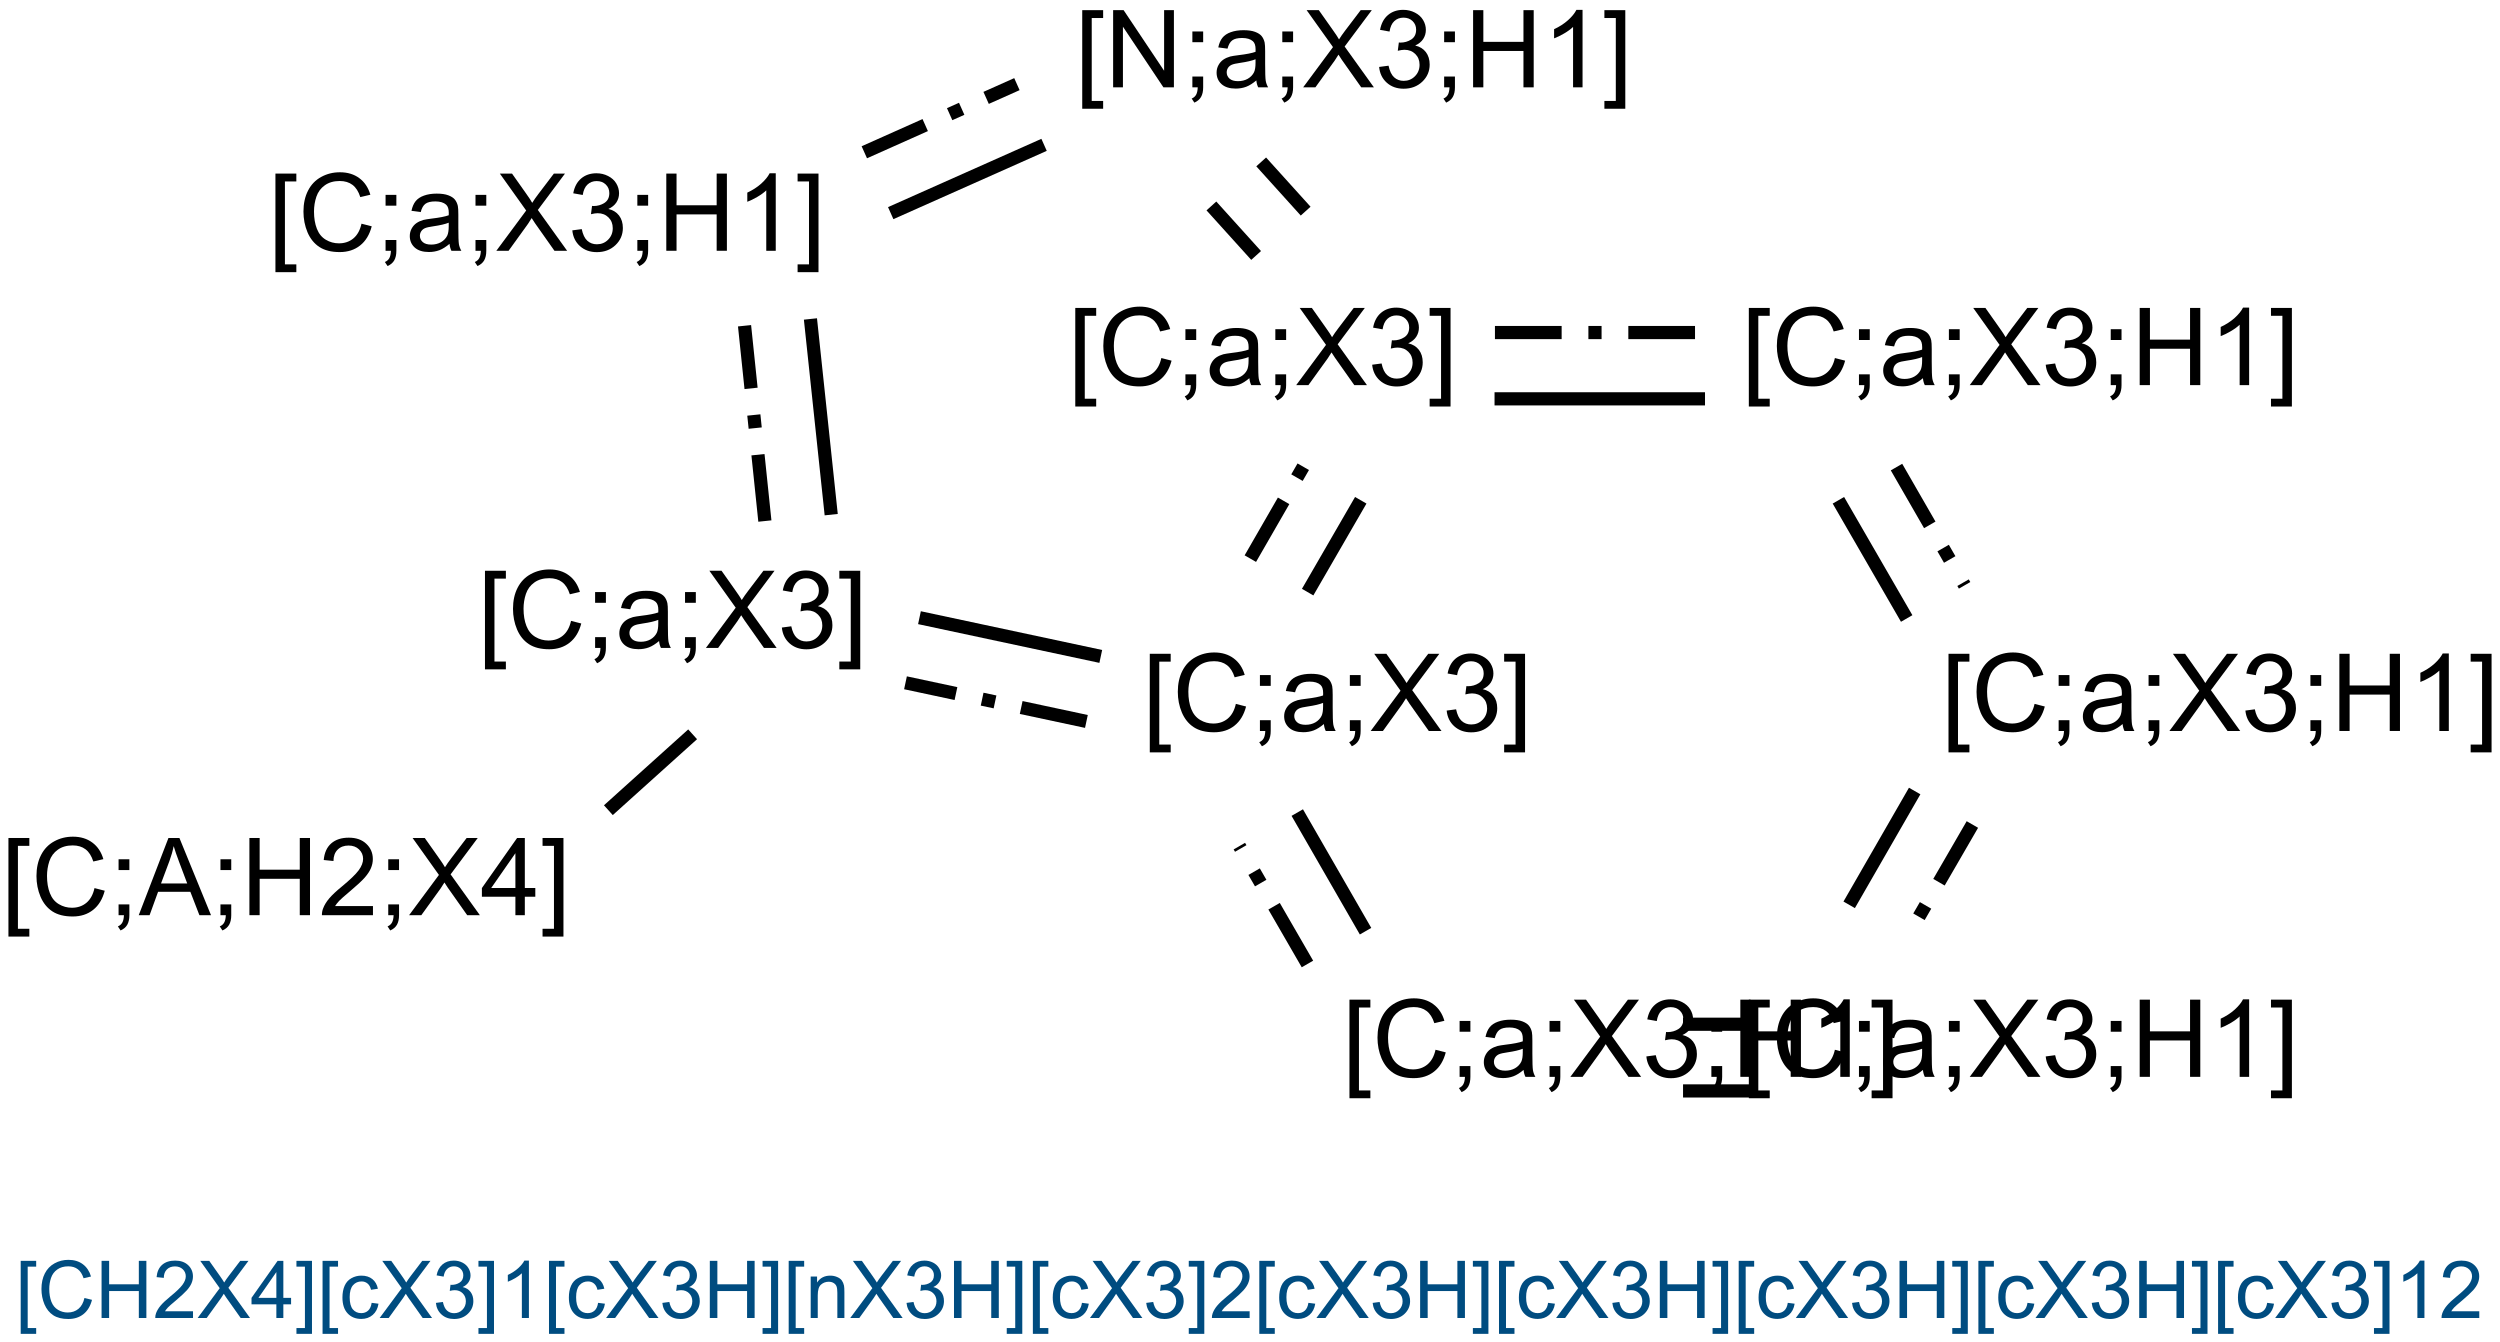 <?xml version="1.0" encoding="UTF-8"?>
<svg xmlns="http://www.w3.org/2000/svg" xmlns:xlink="http://www.w3.org/1999/xlink" width="626pt" height="336pt" viewBox="0 0 626 336" version="1.1">
<defs>
<g>
<symbol overflow="visible" id="glyph0-0">
<path style="stroke:none;" d="M 1.828 5.359 L 1.828 -19.328 L 7.062 -19.328 L 7.062 -17.359 L 4.203 -17.359 L 4.203 3.406 L 7.062 3.406 L 7.062 5.359 Z M 1.828 5.359 "/>
</symbol>
<symbol overflow="visible" id="glyph0-1">
<path style="stroke:none;" d="M 15.875 -6.781 L 18.438 -6.125 C 17.895 -4.031 16.926 -2.43 15.531 -1.328 C 14.145 -0.223 12.441 0.328 10.422 0.328 C 8.336 0.328 6.645 -0.094 5.344 -0.938 C 4.039 -1.789 3.047 -3.02 2.359 -4.625 C 1.68 -6.238 1.344 -7.969 1.344 -9.812 C 1.344 -11.82 1.727 -13.578 2.5 -15.078 C 3.27 -16.578 4.363 -17.711 5.781 -18.484 C 7.195 -19.266 8.758 -19.656 10.469 -19.656 C 12.406 -19.656 14.031 -19.16 15.344 -18.172 C 16.664 -17.191 17.582 -15.812 18.094 -14.031 L 15.578 -13.438 C 15.129 -14.844 14.477 -15.863 13.625 -16.5 C 12.781 -17.145 11.711 -17.469 10.422 -17.469 C 8.93 -17.469 7.688 -17.109 6.688 -16.391 C 5.688 -15.68 4.984 -14.727 4.578 -13.531 C 4.18 -12.332 3.984 -11.098 3.984 -9.828 C 3.984 -8.18 4.223 -6.742 4.703 -5.516 C 5.18 -4.285 5.926 -3.367 6.938 -2.766 C 7.945 -2.16 9.039 -1.859 10.219 -1.859 C 11.645 -1.859 12.852 -2.27 13.844 -3.094 C 14.844 -3.926 15.52 -5.156 15.875 -6.781 Z M 15.875 -6.781 "/>
</symbol>
<symbol overflow="visible" id="glyph0-2">
<path style="stroke:none;" d="M 2.406 -11.297 L 2.406 -14 L 5.109 -14 L 5.109 -11.297 Z M 2.406 0 L 2.406 -2.703 L 5.109 -2.703 L 5.109 0 C 5.109 0.988 4.93 1.789 4.578 2.406 C 4.223 3.02 3.664 3.492 2.906 3.828 L 2.234 2.812 C 2.742 2.594 3.113 2.27 3.344 1.844 C 3.582 1.414 3.719 0.801 3.75 0 Z M 2.406 0 "/>
</symbol>
<symbol overflow="visible" id="glyph0-3">
<path style="stroke:none;" d="M -0.047 0 L 7.391 -19.328 L 10.141 -19.328 L 18.047 0 L 15.141 0 L 12.875 -5.859 L 4.797 -5.859 L 2.672 0 Z M 5.531 -7.938 L 12.094 -7.938 L 10.078 -13.297 C 9.461 -14.922 9.004 -16.254 8.703 -17.297 C 8.453 -16.055 8.102 -14.828 7.656 -13.609 Z M 5.531 -7.938 "/>
</symbol>
<symbol overflow="visible" id="glyph0-4">
<path style="stroke:none;" d="M 2.156 0 L 2.156 -19.328 L 4.719 -19.328 L 4.719 -11.391 L 14.766 -11.391 L 14.766 -19.328 L 17.328 -19.328 L 17.328 0 L 14.766 0 L 14.766 -9.109 L 4.719 -9.109 L 4.719 0 Z M 2.156 0 "/>
</symbol>
<symbol overflow="visible" id="glyph0-5">
<path style="stroke:none;" d="M 13.594 -2.281 L 13.594 0 L 0.812 0 C 0.801 -0.57 0.895 -1.117 1.094 -1.641 C 1.414 -2.516 1.938 -3.375 2.656 -4.219 C 3.375 -5.062 4.41 -6.035 5.766 -7.141 C 7.859 -8.867 9.273 -10.234 10.016 -11.234 C 10.754 -12.242 11.125 -13.195 11.125 -14.094 C 11.125 -15.031 10.785 -15.82 10.109 -16.469 C 9.441 -17.113 8.566 -17.438 7.484 -17.438 C 6.348 -17.438 5.438 -17.094 4.75 -16.406 C 4.062 -15.727 3.711 -14.781 3.703 -13.562 L 1.266 -13.812 C 1.43 -15.633 2.055 -17.02 3.141 -17.969 C 4.234 -18.926 5.703 -19.406 7.547 -19.406 C 9.398 -19.406 10.863 -18.891 11.938 -17.859 C 13.02 -16.836 13.562 -15.566 13.562 -14.047 C 13.562 -13.266 13.398 -12.5 13.078 -11.75 C 12.766 -11.008 12.242 -10.223 11.516 -9.391 C 10.785 -8.566 9.566 -7.438 7.859 -6 C 6.43 -4.801 5.516 -3.988 5.109 -3.562 C 4.711 -3.133 4.379 -2.707 4.109 -2.281 Z M 13.594 -2.281 "/>
</symbol>
<symbol overflow="visible" id="glyph0-6">
<path style="stroke:none;" d="M 0.125 0 L 7.594 -10.078 L 1 -19.328 L 4.047 -19.328 L 7.547 -14.375 C 8.285 -13.344 8.805 -12.551 9.109 -12 C 9.535 -12.695 10.047 -13.43 10.641 -14.203 L 14.531 -19.328 L 17.312 -19.328 L 10.516 -10.219 L 17.844 0 L 14.672 0 L 9.812 -6.891 C 9.539 -7.285 9.258 -7.719 8.969 -8.188 C 8.531 -7.477 8.223 -6.992 8.047 -6.734 L 3.188 0 Z M 0.125 0 "/>
</symbol>
<symbol overflow="visible" id="glyph0-7">
<path style="stroke:none;" d="M 8.734 0 L 8.734 -4.625 L 0.344 -4.625 L 0.344 -6.797 L 9.156 -19.328 L 11.094 -19.328 L 11.094 -6.797 L 13.719 -6.797 L 13.719 -4.625 L 11.094 -4.625 L 11.094 0 Z M 8.734 -6.797 L 8.734 -15.516 L 2.672 -6.797 Z M 8.734 -6.797 "/>
</symbol>
<symbol overflow="visible" id="glyph0-8">
<path style="stroke:none;" d="M 5.75 5.359 L 0.516 5.359 L 0.516 3.406 L 3.375 3.406 L 3.375 -17.359 L 0.516 -17.359 L 0.516 -19.328 L 5.75 -19.328 Z M 5.75 5.359 "/>
</symbol>
<symbol overflow="visible" id="glyph0-9">
<path style="stroke:none;" d="M 10.922 -1.734 C 10.035 -0.984 9.188 -0.453 8.375 -0.141 C 7.562 0.16 6.691 0.312 5.766 0.312 C 4.223 0.312 3.035 -0.062 2.203 -0.812 C 1.379 -1.562 0.969 -2.52 0.969 -3.688 C 0.969 -4.375 1.125 -5 1.438 -5.562 C 1.75 -6.133 2.156 -6.594 2.656 -6.938 C 3.164 -7.281 3.738 -7.539 4.375 -7.719 C 4.844 -7.832 5.547 -7.945 6.484 -8.062 C 8.398 -8.289 9.812 -8.566 10.719 -8.891 C 10.727 -9.211 10.734 -9.414 10.734 -9.5 C 10.734 -10.469 10.508 -11.148 10.062 -11.547 C 9.457 -12.086 8.555 -12.359 7.359 -12.359 C 6.242 -12.359 5.422 -12.16 4.891 -11.766 C 4.359 -11.379 3.961 -10.688 3.703 -9.688 L 1.391 -10 C 1.598 -11 1.941 -11.801 2.422 -12.406 C 2.91 -13.02 3.609 -13.488 4.516 -13.812 C 5.43 -14.145 6.492 -14.312 7.703 -14.312 C 8.898 -14.312 9.867 -14.172 10.609 -13.891 C 11.359 -13.609 11.906 -13.254 12.25 -12.828 C 12.602 -12.398 12.852 -11.863 13 -11.219 C 13.082 -10.812 13.125 -10.082 13.125 -9.031 L 13.125 -5.859 C 13.125 -3.66 13.172 -2.266 13.266 -1.672 C 13.367 -1.086 13.57 -0.531 13.875 0 L 11.391 0 C 11.141 -0.488 10.984 -1.066 10.922 -1.734 Z M 10.719 -7.031 C 9.852 -6.676 8.562 -6.375 6.844 -6.125 C 5.863 -5.988 5.172 -5.832 4.766 -5.656 C 4.367 -5.477 4.055 -5.219 3.828 -4.875 C 3.609 -4.539 3.5 -4.164 3.5 -3.75 C 3.5 -3.125 3.738 -2.598 4.219 -2.172 C 4.695 -1.754 5.398 -1.547 6.328 -1.547 C 7.242 -1.547 8.055 -1.742 8.766 -2.141 C 9.473 -2.547 10 -3.094 10.344 -3.781 C 10.594 -4.32 10.719 -5.113 10.719 -6.156 Z M 10.719 -7.031 "/>
</symbol>
<symbol overflow="visible" id="glyph0-10">
<path style="stroke:none;" d="M 1.141 -5.109 L 3.5 -5.422 C 3.781 -4.078 4.242 -3.109 4.891 -2.516 C 5.547 -1.922 6.348 -1.625 7.297 -1.625 C 8.41 -1.625 9.348 -2.008 10.109 -2.781 C 10.879 -3.551 11.266 -4.508 11.266 -5.656 C 11.266 -6.75 10.91 -7.645 10.203 -8.344 C 9.492 -9.051 8.586 -9.406 7.484 -9.406 C 7.035 -9.406 6.477 -9.32 5.812 -9.156 L 6.078 -11.234 C 6.234 -11.211 6.359 -11.203 6.453 -11.203 C 7.461 -11.203 8.375 -11.461 9.188 -11.984 C 10 -12.516 10.406 -13.332 10.406 -14.438 C 10.406 -15.301 10.109 -16.02 9.516 -16.594 C 8.93 -17.164 8.172 -17.453 7.234 -17.453 C 6.316 -17.453 5.551 -17.16 4.938 -16.578 C 4.32 -16.004 3.926 -15.133 3.75 -13.969 L 1.375 -14.391 C 1.664 -15.984 2.32 -17.219 3.344 -18.094 C 4.375 -18.969 5.656 -19.406 7.188 -19.406 C 8.238 -19.406 9.207 -19.176 10.094 -18.719 C 10.988 -18.27 11.672 -17.656 12.141 -16.875 C 12.609 -16.094 12.844 -15.266 12.844 -14.391 C 12.844 -13.547 12.617 -12.781 12.172 -12.094 C 11.723 -11.414 11.055 -10.875 10.172 -10.469 C 11.316 -10.207 12.207 -9.66 12.844 -8.828 C 13.477 -7.992 13.797 -6.953 13.797 -5.703 C 13.797 -4.016 13.176 -2.582 11.938 -1.406 C 10.707 -0.238 9.156 0.344 7.281 0.344 C 5.582 0.344 4.172 -0.16 3.047 -1.172 C 1.93 -2.18 1.297 -3.492 1.141 -5.109 Z M 1.141 -5.109 "/>
</symbol>
<symbol overflow="visible" id="glyph0-11">
<path style="stroke:none;" d="M 10.062 0 L 7.688 0 L 7.688 -15.125 C 7.113 -14.57 6.363 -14.023 5.438 -13.484 C 4.508 -12.941 3.676 -12.535 2.938 -12.266 L 2.938 -14.562 C 4.27 -15.176 5.43 -15.926 6.422 -16.812 C 7.41 -17.707 8.113 -18.57 8.531 -19.406 L 10.062 -19.406 Z M 10.062 0 "/>
</symbol>
<symbol overflow="visible" id="glyph0-12">
<path style="stroke:none;" d="M 2.062 0 L 2.062 -19.328 L 4.688 -19.328 L 14.828 -4.156 L 14.828 -19.328 L 17.281 -19.328 L 17.281 0 L 14.656 0 L 4.516 -15.188 L 4.516 0 Z M 2.062 0 "/>
</symbol>
<symbol overflow="visible" id="glyph1-0">
<path style="stroke:none;" d="M 1.359 3.969 L 1.359 -14.312 L 5.234 -14.312 L 5.234 -12.859 L 3.109 -12.859 L 3.109 2.516 L 5.234 2.516 L 5.234 3.969 Z M 1.359 3.969 "/>
</symbol>
<symbol overflow="visible" id="glyph1-1">
<path style="stroke:none;" d="M 11.766 -5.016 L 13.656 -4.547 C 13.258 -2.984 12.547 -1.789 11.516 -0.969 C 10.484 -0.156 9.219 0.25 7.719 0.25 C 6.176 0.25 4.922 -0.062 3.953 -0.688 C 2.992 -1.32 2.258 -2.234 1.75 -3.422 C 1.25 -4.617 1 -5.898 1 -7.266 C 1 -8.754 1.281 -10.051 1.844 -11.156 C 2.414 -12.27 3.227 -13.113 4.281 -13.688 C 5.332 -14.27 6.488 -14.562 7.75 -14.562 C 9.188 -14.562 10.391 -14.195 11.359 -13.469 C 12.336 -12.738 13.02 -11.711 13.406 -10.391 L 11.547 -9.953 C 11.211 -10.992 10.727 -11.75 10.094 -12.219 C 9.469 -12.695 8.676 -12.938 7.719 -12.938 C 6.613 -12.938 5.691 -12.672 4.953 -12.141 C 4.211 -11.617 3.691 -10.91 3.391 -10.016 C 3.098 -9.129 2.953 -8.219 2.953 -7.281 C 2.953 -6.062 3.129 -4.992 3.484 -4.078 C 3.836 -3.172 4.391 -2.492 5.141 -2.047 C 5.891 -1.598 6.695 -1.375 7.562 -1.375 C 8.625 -1.375 9.523 -1.68 10.266 -2.297 C 11.004 -2.91 11.504 -3.816 11.766 -5.016 Z M 11.766 -5.016 "/>
</symbol>
<symbol overflow="visible" id="glyph1-2">
<path style="stroke:none;" d="M 1.609 0 L 1.609 -14.312 L 3.5 -14.312 L 3.5 -8.438 L 10.938 -8.438 L 10.938 -14.312 L 12.828 -14.312 L 12.828 0 L 10.938 0 L 10.938 -6.75 L 3.5 -6.75 L 3.5 0 Z M 1.609 0 "/>
</symbol>
<symbol overflow="visible" id="glyph1-3">
<path style="stroke:none;" d="M 10.062 -1.688 L 10.062 0 L 0.609 0 C 0.598 -0.426 0.664 -0.832 0.812 -1.219 C 1.051 -1.863 1.438 -2.5 1.969 -3.125 C 2.5 -3.75 3.266 -4.473 4.266 -5.297 C 5.828 -6.566 6.879 -7.57 7.422 -8.312 C 7.973 -9.062 8.25 -9.77 8.25 -10.438 C 8.25 -11.133 8 -11.723 7.5 -12.203 C 7 -12.68 6.348 -12.922 5.547 -12.922 C 4.703 -12.922 4.023 -12.664 3.516 -12.156 C 3.004 -11.645 2.75 -10.941 2.75 -10.047 L 0.938 -10.234 C 1.062 -11.578 1.523 -12.602 2.328 -13.312 C 3.141 -14.02 4.227 -14.375 5.594 -14.375 C 6.957 -14.375 8.039 -13.992 8.844 -13.234 C 9.645 -12.473 10.047 -11.531 10.047 -10.406 C 10.047 -9.832 9.926 -9.266 9.688 -8.703 C 9.457 -8.148 9.07 -7.566 8.531 -6.953 C 7.988 -6.348 7.086 -5.508 5.828 -4.438 C 4.766 -3.551 4.082 -2.953 3.781 -2.641 C 3.488 -2.328 3.242 -2.008 3.047 -1.688 Z M 10.062 -1.688 "/>
</symbol>
<symbol overflow="visible" id="glyph1-4">
<path style="stroke:none;" d="M 0.094 0 L 5.625 -7.469 L 0.75 -14.312 L 3 -14.312 L 5.594 -10.641 C 6.133 -9.879 6.52 -9.297 6.75 -8.891 C 7.07 -9.41 7.445 -9.953 7.875 -10.516 L 10.766 -14.312 L 12.828 -14.312 L 7.797 -7.562 L 13.219 0 L 10.875 0 L 7.266 -5.109 C 7.066 -5.398 6.859 -5.719 6.641 -6.062 C 6.316 -5.539 6.086 -5.18 5.953 -4.984 L 2.359 0 Z M 0.094 0 "/>
</symbol>
<symbol overflow="visible" id="glyph1-5">
<path style="stroke:none;" d="M 6.469 0 L 6.469 -3.422 L 0.25 -3.422 L 0.25 -5.047 L 6.781 -14.312 L 8.219 -14.312 L 8.219 -5.047 L 10.156 -5.047 L 10.156 -3.422 L 8.219 -3.422 L 8.219 0 Z M 6.469 -5.047 L 6.469 -11.5 L 1.984 -5.047 Z M 6.469 -5.047 "/>
</symbol>
<symbol overflow="visible" id="glyph1-6">
<path style="stroke:none;" d="M 4.266 3.969 L 0.375 3.969 L 0.375 2.516 L 2.5 2.516 L 2.5 -12.859 L 0.375 -12.859 L 0.375 -14.312 L 4.266 -14.312 Z M 4.266 3.969 "/>
</symbol>
<symbol overflow="visible" id="glyph1-7">
<path style="stroke:none;" d="M 8.094 -3.797 L 9.812 -3.578 C 9.625 -2.379 9.141 -1.441 8.359 -0.766 C 7.586 -0.098 6.633 0.234 5.5 0.234 C 4.082 0.234 2.941 -0.227 2.078 -1.156 C 1.211 -2.082 0.781 -3.41 0.781 -5.141 C 0.781 -6.266 0.961 -7.242 1.328 -8.078 C 1.703 -8.922 2.27 -9.551 3.031 -9.969 C 3.789 -10.395 4.617 -10.609 5.516 -10.609 C 6.641 -10.609 7.555 -10.32 8.266 -9.75 C 8.984 -9.176 9.445 -8.367 9.656 -7.328 L 7.938 -7.062 C 7.781 -7.758 7.492 -8.281 7.078 -8.625 C 6.66 -8.977 6.16 -9.156 5.578 -9.156 C 4.691 -9.156 3.973 -8.836 3.422 -8.203 C 2.867 -7.566 2.594 -6.566 2.594 -5.203 C 2.594 -3.805 2.859 -2.789 3.391 -2.156 C 3.922 -1.531 4.617 -1.219 5.484 -1.219 C 6.172 -1.219 6.742 -1.426 7.203 -1.844 C 7.672 -2.27 7.969 -2.922 8.094 -3.797 Z M 8.094 -3.797 "/>
</symbol>
<symbol overflow="visible" id="glyph1-8">
<path style="stroke:none;" d="M 0.844 -3.781 L 2.594 -4.016 C 2.801 -3.016 3.145 -2.297 3.625 -1.859 C 4.113 -1.422 4.707 -1.203 5.406 -1.203 C 6.227 -1.203 6.922 -1.488 7.484 -2.062 C 8.055 -2.633 8.344 -3.344 8.344 -4.188 C 8.344 -5 8.078 -5.664 7.547 -6.188 C 7.023 -6.707 6.359 -6.969 5.547 -6.969 C 5.211 -6.969 4.801 -6.906 4.312 -6.781 L 4.5 -8.328 C 4.613 -8.305 4.707 -8.297 4.781 -8.297 C 5.531 -8.297 6.203 -8.488 6.797 -8.875 C 7.398 -9.27 7.703 -9.875 7.703 -10.688 C 7.703 -11.332 7.484 -11.867 7.047 -12.297 C 6.609 -12.723 6.047 -12.938 5.359 -12.938 C 4.68 -12.938 4.113 -12.719 3.656 -12.281 C 3.195 -11.852 2.906 -11.211 2.781 -10.359 L 1.016 -10.672 C 1.234 -11.848 1.723 -12.758 2.484 -13.406 C 3.242 -14.051 4.191 -14.375 5.328 -14.375 C 6.109 -14.375 6.828 -14.207 7.484 -13.875 C 8.141 -13.539 8.641 -13.082 8.984 -12.5 C 9.336 -11.914 9.516 -11.301 9.516 -10.656 C 9.516 -10.039 9.348 -9.477 9.016 -8.969 C 8.68 -8.457 8.191 -8.051 7.547 -7.75 C 8.391 -7.562 9.047 -7.156 9.516 -6.531 C 9.984 -5.914 10.219 -5.148 10.219 -4.234 C 10.219 -2.984 9.758 -1.922 8.844 -1.047 C 7.938 -0.18 6.785 0.25 5.391 0.25 C 4.129 0.25 3.082 -0.125 2.25 -0.875 C 1.426 -1.625 0.957 -2.594 0.844 -3.781 Z M 0.844 -3.781 "/>
</symbol>
<symbol overflow="visible" id="glyph1-9">
<path style="stroke:none;" d="M 7.453 0 L 5.688 0 L 5.688 -11.203 C 5.27 -10.797 4.719 -10.391 4.031 -9.984 C 3.344 -9.586 2.723 -9.285 2.172 -9.078 L 2.172 -10.781 C 3.16 -11.238 4.02 -11.797 4.75 -12.453 C 5.488 -13.117 6.008 -13.758 6.312 -14.375 L 7.453 -14.375 Z M 7.453 0 "/>
</symbol>
<symbol overflow="visible" id="glyph1-10">
<path style="stroke:none;" d="M 1.312 0 L 1.312 -10.375 L 2.906 -10.375 L 2.906 -8.891 C 3.664 -10.035 4.766 -10.609 6.203 -10.609 C 6.828 -10.609 7.398 -10.492 7.922 -10.266 C 8.453 -10.047 8.848 -9.754 9.109 -9.391 C 9.367 -9.023 9.551 -8.594 9.656 -8.094 C 9.719 -7.758 9.75 -7.188 9.75 -6.375 L 9.75 0 L 7.984 0 L 7.984 -6.312 C 7.984 -7.031 7.914 -7.566 7.781 -7.922 C 7.645 -8.273 7.398 -8.555 7.047 -8.766 C 6.703 -8.973 6.297 -9.078 5.828 -9.078 C 5.078 -9.078 4.43 -8.836 3.891 -8.359 C 3.348 -7.891 3.078 -6.992 3.078 -5.672 L 3.078 0 Z M 1.312 0 "/>
</symbol>
</g>
</defs>
<g id="surface1375">
<rect x="0" y="0" width="626" height="336" style="fill:rgb(100%,100%,100%);fill-opacity:1;stroke:none;"/>
<g style="fill:rgb(0%,0%,0%);fill-opacity:1;">
  <use xlink:href="#glyph0-0" x="0.285" y="229.16"/>
  <use xlink:href="#glyph0-1" x="7.787" y="229.16"/>
  <use xlink:href="#glyph0-2" x="27.285" y="229.16"/>
  <use xlink:href="#glyph0-3" x="34.787" y="229.16"/>
  <use xlink:href="#glyph0-2" x="52.795" y="229.16"/>
  <use xlink:href="#glyph0-4" x="60.297" y="229.16"/>
  <use xlink:href="#glyph0-5" x="79.795" y="229.16"/>
  <use xlink:href="#glyph0-2" x="94.812" y="229.16"/>
  <use xlink:href="#glyph0-6" x="102.313" y="229.16"/>
  <use xlink:href="#glyph0-7" x="120.322" y="229.16"/>
  <use xlink:href="#glyph0-8" x="135.338" y="229.16"/>
</g>
<g style="fill:rgb(0%,0%,0%);fill-opacity:1;">
  <use xlink:href="#glyph0-0" x="119.609" y="162.246"/>
  <use xlink:href="#glyph0-1" x="127.111" y="162.246"/>
  <use xlink:href="#glyph0-2" x="146.609" y="162.246"/>
  <use xlink:href="#glyph0-9" x="154.111" y="162.246"/>
  <use xlink:href="#glyph0-2" x="169.127" y="162.246"/>
  <use xlink:href="#glyph0-6" x="176.628" y="162.246"/>
  <use xlink:href="#glyph0-10" x="194.637" y="162.246"/>
  <use xlink:href="#glyph0-8" x="209.653" y="162.246"/>
</g>
<g style="fill:rgb(0%,0%,0%);fill-opacity:1;">
  <use xlink:href="#glyph0-0" x="67.141" y="62.793"/>
  <use xlink:href="#glyph0-1" x="74.642" y="62.793"/>
  <use xlink:href="#glyph0-2" x="94.141" y="62.793"/>
  <use xlink:href="#glyph0-9" x="101.642" y="62.793"/>
  <use xlink:href="#glyph0-2" x="116.658" y="62.793"/>
  <use xlink:href="#glyph0-6" x="124.16" y="62.793"/>
  <use xlink:href="#glyph0-10" x="142.168" y="62.793"/>
  <use xlink:href="#glyph0-2" x="157.185" y="62.793"/>
  <use xlink:href="#glyph0-4" x="164.686" y="62.793"/>
  <use xlink:href="#glyph0-11" x="184.185" y="62.793"/>
  <use xlink:href="#glyph0-8" x="199.201" y="62.793"/>
</g>
<g style="fill:rgb(0%,0%,0%);fill-opacity:1;">
  <use xlink:href="#glyph0-0" x="269.164" y="21.871"/>
  <use xlink:href="#glyph0-12" x="276.666" y="21.871"/>
  <use xlink:href="#glyph0-2" x="296.164" y="21.871"/>
  <use xlink:href="#glyph0-9" x="303.666" y="21.871"/>
  <use xlink:href="#glyph0-2" x="318.682" y="21.871"/>
  <use xlink:href="#glyph0-6" x="326.183" y="21.871"/>
  <use xlink:href="#glyph0-10" x="344.192" y="21.871"/>
  <use xlink:href="#glyph0-2" x="359.208" y="21.871"/>
  <use xlink:href="#glyph0-4" x="366.709" y="21.871"/>
  <use xlink:href="#glyph0-11" x="386.208" y="21.871"/>
  <use xlink:href="#glyph0-8" x="401.224" y="21.871"/>
</g>
<g style="fill:rgb(0%,0%,0%);fill-opacity:1;">
  <use xlink:href="#glyph0-0" x="267.422" y="96.434"/>
  <use xlink:href="#glyph0-1" x="274.923" y="96.434"/>
  <use xlink:href="#glyph0-2" x="294.422" y="96.434"/>
  <use xlink:href="#glyph0-9" x="301.923" y="96.434"/>
  <use xlink:href="#glyph0-2" x="316.939" y="96.434"/>
  <use xlink:href="#glyph0-6" x="324.441" y="96.434"/>
  <use xlink:href="#glyph0-10" x="342.45" y="96.434"/>
  <use xlink:href="#glyph0-8" x="357.466" y="96.434"/>
</g>
<g style="fill:rgb(0%,0%,0%);fill-opacity:1;">
  <use xlink:href="#glyph0-0" x="436.078" y="96.434"/>
  <use xlink:href="#glyph0-1" x="443.58" y="96.434"/>
  <use xlink:href="#glyph0-2" x="463.078" y="96.434"/>
  <use xlink:href="#glyph0-9" x="470.58" y="96.434"/>
  <use xlink:href="#glyph0-2" x="485.596" y="96.434"/>
  <use xlink:href="#glyph0-6" x="493.097" y="96.434"/>
  <use xlink:href="#glyph0-10" x="511.106" y="96.434"/>
  <use xlink:href="#glyph0-2" x="526.122" y="96.434"/>
  <use xlink:href="#glyph0-4" x="533.624" y="96.434"/>
  <use xlink:href="#glyph0-11" x="553.122" y="96.434"/>
  <use xlink:href="#glyph0-8" x="568.138" y="96.434"/>
</g>
<g style="fill:rgb(0%,0%,0%);fill-opacity:1;">
  <use xlink:href="#glyph0-0" x="486.078" y="183.035"/>
  <use xlink:href="#glyph0-1" x="493.58" y="183.035"/>
  <use xlink:href="#glyph0-2" x="513.078" y="183.035"/>
  <use xlink:href="#glyph0-9" x="520.58" y="183.035"/>
  <use xlink:href="#glyph0-2" x="535.596" y="183.035"/>
  <use xlink:href="#glyph0-6" x="543.097" y="183.035"/>
  <use xlink:href="#glyph0-10" x="561.106" y="183.035"/>
  <use xlink:href="#glyph0-2" x="576.122" y="183.035"/>
  <use xlink:href="#glyph0-4" x="583.624" y="183.035"/>
  <use xlink:href="#glyph0-11" x="603.122" y="183.035"/>
  <use xlink:href="#glyph0-8" x="618.138" y="183.035"/>
</g>
<g style="fill:rgb(0%,0%,0%);fill-opacity:1;">
  <use xlink:href="#glyph0-0" x="436.078" y="269.641"/>
  <use xlink:href="#glyph0-1" x="443.58" y="269.641"/>
  <use xlink:href="#glyph0-2" x="463.078" y="269.641"/>
  <use xlink:href="#glyph0-9" x="470.58" y="269.641"/>
  <use xlink:href="#glyph0-2" x="485.596" y="269.641"/>
  <use xlink:href="#glyph0-6" x="493.097" y="269.641"/>
  <use xlink:href="#glyph0-10" x="511.106" y="269.641"/>
  <use xlink:href="#glyph0-2" x="526.122" y="269.641"/>
  <use xlink:href="#glyph0-4" x="533.624" y="269.641"/>
  <use xlink:href="#glyph0-11" x="553.122" y="269.641"/>
  <use xlink:href="#glyph0-8" x="568.138" y="269.641"/>
</g>
<g style="fill:rgb(0%,0%,0%);fill-opacity:1;">
  <use xlink:href="#glyph0-0" x="336.078" y="269.641"/>
  <use xlink:href="#glyph0-1" x="343.58" y="269.641"/>
  <use xlink:href="#glyph0-2" x="363.078" y="269.641"/>
  <use xlink:href="#glyph0-9" x="370.58" y="269.641"/>
  <use xlink:href="#glyph0-2" x="385.596" y="269.641"/>
  <use xlink:href="#glyph0-6" x="393.097" y="269.641"/>
  <use xlink:href="#glyph0-10" x="411.106" y="269.641"/>
  <use xlink:href="#glyph0-2" x="426.122" y="269.641"/>
  <use xlink:href="#glyph0-4" x="433.624" y="269.641"/>
  <use xlink:href="#glyph0-11" x="453.122" y="269.641"/>
  <use xlink:href="#glyph0-8" x="468.138" y="269.641"/>
</g>
<g style="fill:rgb(0%,0%,0%);fill-opacity:1;">
  <use xlink:href="#glyph0-0" x="286.078" y="183.035"/>
  <use xlink:href="#glyph0-1" x="293.58" y="183.035"/>
  <use xlink:href="#glyph0-2" x="313.078" y="183.035"/>
  <use xlink:href="#glyph0-9" x="320.58" y="183.035"/>
  <use xlink:href="#glyph0-2" x="335.596" y="183.035"/>
  <use xlink:href="#glyph0-6" x="343.097" y="183.035"/>
  <use xlink:href="#glyph0-10" x="361.106" y="183.035"/>
  <use xlink:href="#glyph0-8" x="376.122" y="183.035"/>
</g>
<path style="fill:none;stroke-width:0.033;stroke-linecap:butt;stroke-linejoin:miter;stroke:rgb(0%,0%,0%);stroke-opacity:1;stroke-miterlimit:10;" d="M 0.239 1.856 L 0.45 1.666 " transform="matrix(100,0,0,100,128.434,17.269)"/>
<path style="fill:none;stroke-width:0.033;stroke-linecap:butt;stroke-linejoin:miter;stroke:rgb(0%,0%,0%);stroke-opacity:1;stroke-miterlimit:10;" d="M 0.797 1.116 L 0.745 0.626 " transform="matrix(100,0,0,100,128.434,17.269)"/>
<path style="fill:none;stroke-width:0.033;stroke-linecap:butt;stroke-linejoin:miter;stroke:rgb(0%,0%,0%);stroke-opacity:1;stroke-dasharray:0.167,0.067,0.033,0.067;stroke-dashoffset:0.333;stroke-miterlimit:10;" d="M 0.631 1.133 L 0.58 0.643 " transform="matrix(100,0,0,100,128.434,17.269)"/>
<path style="fill:none;stroke-width:0.033;stroke-linecap:butt;stroke-linejoin:miter;stroke:rgb(0%,0%,0%);stroke-opacity:1;stroke-miterlimit:10;" d="M 0.946 0.361 L 1.33 0.19 " transform="matrix(100,0,0,100,128.434,17.269)"/>
<path style="fill:none;stroke-width:0.033;stroke-linecap:butt;stroke-linejoin:miter;stroke:rgb(0%,0%,0%);stroke-opacity:1;stroke-dasharray:0.167,0.067,0.033,0.067;stroke-dashoffset:0.333;stroke-miterlimit:10;" d="M 0.879 0.209 L 1.262 0.038 " transform="matrix(100,0,0,100,128.434,17.269)"/>
<path style="fill:none;stroke-width:0.033;stroke-linecap:butt;stroke-linejoin:miter;stroke:rgb(0%,0%,0%);stroke-opacity:1;stroke-miterlimit:10;" d="M 1.749 0.343 L 1.861 0.467 " transform="matrix(100,0,0,100,128.434,17.269)"/>
<path style="fill:none;stroke-width:0.033;stroke-linecap:butt;stroke-linejoin:miter;stroke:rgb(0%,0%,0%);stroke-opacity:1;stroke-dasharray:0.167,0.067,0.033,0.067;stroke-dashoffset:0.333;stroke-miterlimit:10;" d="M 1.873 0.232 L 1.985 0.356 " transform="matrix(100,0,0,100,128.434,17.269)"/>
<path style="fill:none;stroke-width:0.033;stroke-linecap:butt;stroke-linejoin:miter;stroke:rgb(0%,0%,0%);stroke-opacity:1;stroke-miterlimit:10;" d="M 2.458 0.826 L 2.985 0.826 " transform="matrix(100,0,0,100,128.434,17.269)"/>
<path style="fill:none;stroke-width:0.033;stroke-linecap:butt;stroke-linejoin:miter;stroke:rgb(0%,0%,0%);stroke-opacity:1;stroke-dasharray:0.167,0.067,0.033,0.067;stroke-dashoffset:0.333;stroke-miterlimit:10;" d="M 2.458 0.66 L 2.985 0.66 " transform="matrix(100,0,0,100,128.434,17.269)"/>
<path style="fill:none;stroke-width:0.033;stroke-linecap:butt;stroke-linejoin:miter;stroke:rgb(0%,0%,0%);stroke-opacity:1;stroke-miterlimit:10;" d="M 3.319 1.08 L 3.49 1.376 " transform="matrix(100,0,0,100,128.434,17.269)"/>
<path style="fill:none;stroke-width:0.033;stroke-linecap:butt;stroke-linejoin:miter;stroke:rgb(0%,0%,0%);stroke-opacity:1;stroke-dasharray:0.167,0.067,0.033,0.067;stroke-dashoffset:0.333;stroke-miterlimit:10;" d="M 3.464 0.996 L 3.635 1.293 " transform="matrix(100,0,0,100,128.434,17.269)"/>
<path style="fill:none;stroke-width:0.033;stroke-linecap:butt;stroke-linejoin:miter;stroke:rgb(0%,0%,0%);stroke-opacity:1;stroke-miterlimit:10;" d="M 3.51 1.808 L 3.346 2.093 " transform="matrix(100,0,0,100,128.434,17.269)"/>
<path style="fill:none;stroke-width:0.033;stroke-linecap:butt;stroke-linejoin:miter;stroke:rgb(0%,0%,0%);stroke-opacity:1;stroke-dasharray:0.167,0.067,0.033,0.067;stroke-dashoffset:0.333;stroke-miterlimit:10;" d="M 3.655 1.891 L 3.49 2.176 " transform="matrix(100,0,0,100,128.434,17.269)"/>
<path style="fill:none;stroke-width:0.033;stroke-linecap:butt;stroke-linejoin:miter;stroke:rgb(0%,0%,0%);stroke-opacity:1;stroke-miterlimit:10;" d="M 3.097 2.392 L 2.93 2.392 " transform="matrix(100,0,0,100,128.434,17.269)"/>
<path style="fill:none;stroke-width:0.033;stroke-linecap:butt;stroke-linejoin:miter;stroke:rgb(0%,0%,0%);stroke-opacity:1;stroke-dasharray:0.167,0.067,0.033,0.067;stroke-dashoffset:0.333;stroke-miterlimit:10;" d="M 3.097 2.559 L 2.93 2.559 " transform="matrix(100,0,0,100,128.434,17.269)"/>
<path style="fill:none;stroke-width:0.033;stroke-linecap:butt;stroke-linejoin:miter;stroke:rgb(0%,0%,0%);stroke-opacity:1;stroke-miterlimit:10;" d="M 2.135 2.159 L 1.964 1.862 " transform="matrix(100,0,0,100,128.434,17.269)"/>
<path style="fill:none;stroke-width:0.033;stroke-linecap:butt;stroke-linejoin:miter;stroke:rgb(0%,0%,0%);stroke-opacity:1;stroke-dasharray:0.167,0.067,0.033,0.067;stroke-dashoffset:0.333;stroke-miterlimit:10;" d="M 1.99 2.242 L 1.819 1.946 " transform="matrix(100,0,0,100,128.434,17.269)"/>
<path style="fill:none;stroke-width:0.033;stroke-linecap:butt;stroke-linejoin:miter;stroke:rgb(0%,0%,0%);stroke-opacity:1;stroke-miterlimit:10;" d="M 1.472 1.471 L 1.018 1.374 " transform="matrix(100,0,0,100,128.434,17.269)"/>
<path style="fill:none;stroke-width:0.033;stroke-linecap:butt;stroke-linejoin:miter;stroke:rgb(0%,0%,0%);stroke-opacity:1;stroke-dasharray:0.167,0.067,0.033,0.067;stroke-dashoffset:0.333;stroke-miterlimit:10;" d="M 1.437 1.634 L 0.983 1.537 " transform="matrix(100,0,0,100,128.434,17.269)"/>
<path style="fill:none;stroke-width:0.033;stroke-linecap:butt;stroke-linejoin:miter;stroke:rgb(0%,0%,0%);stroke-opacity:1;stroke-miterlimit:10;" d="M 1.99 1.31 L 2.123 1.08 " transform="matrix(100,0,0,100,128.434,17.269)"/>
<path style="fill:none;stroke-width:0.033;stroke-linecap:butt;stroke-linejoin:miter;stroke:rgb(0%,0%,0%);stroke-opacity:1;stroke-dasharray:0.167,0.067,0.033,0.067;stroke-dashoffset:0.333;stroke-miterlimit:10;" d="M 1.846 1.227 L 1.979 0.996 " transform="matrix(100,0,0,100,128.434,17.269)"/>
<g style="fill:rgb(0%,30%,50%);fill-opacity:1;">
  <use xlink:href="#glyph1-0" x="3.824" y="330.027"/>
  <use xlink:href="#glyph1-1" x="9.381" y="330.027"/>
  <use xlink:href="#glyph1-2" x="23.824" y="330.027"/>
  <use xlink:href="#glyph1-3" x="38.268" y="330.027"/>
  <use xlink:href="#glyph1-4" x="49.391" y="330.027"/>
  <use xlink:href="#glyph1-5" x="62.73" y="330.027"/>
  <use xlink:href="#glyph1-6" x="73.854" y="330.027"/>
  <use xlink:href="#glyph1-0" x="79.41" y="330.027"/>
  <use xlink:href="#glyph1-7" x="84.967" y="330.027"/>
  <use xlink:href="#glyph1-4" x="94.967" y="330.027"/>
  <use xlink:href="#glyph1-8" x="108.307" y="330.027"/>
  <use xlink:href="#glyph1-6" x="119.43" y="330.027"/>
  <use xlink:href="#glyph1-9" x="124.986" y="330.027"/>
  <use xlink:href="#glyph1-0" x="136.109" y="330.027"/>
  <use xlink:href="#glyph1-7" x="141.666" y="330.027"/>
  <use xlink:href="#glyph1-4" x="151.666" y="330.027"/>
  <use xlink:href="#glyph1-8" x="165.006" y="330.027"/>
  <use xlink:href="#glyph1-2" x="176.129" y="330.027"/>
  <use xlink:href="#glyph1-6" x="190.572" y="330.027"/>
  <use xlink:href="#glyph1-0" x="196.129" y="330.027"/>
  <use xlink:href="#glyph1-10" x="201.686" y="330.027"/>
  <use xlink:href="#glyph1-4" x="212.809" y="330.027"/>
  <use xlink:href="#glyph1-8" x="226.148" y="330.027"/>
  <use xlink:href="#glyph1-2" x="237.271" y="330.027"/>
  <use xlink:href="#glyph1-6" x="251.715" y="330.027"/>
  <use xlink:href="#glyph1-0" x="257.271" y="330.027"/>
  <use xlink:href="#glyph1-7" x="262.828" y="330.027"/>
  <use xlink:href="#glyph1-4" x="272.828" y="330.027"/>
  <use xlink:href="#glyph1-8" x="286.168" y="330.027"/>
  <use xlink:href="#glyph1-6" x="297.291" y="330.027"/>
  <use xlink:href="#glyph1-3" x="302.848" y="330.027"/>
  <use xlink:href="#glyph1-0" x="313.971" y="330.027"/>
  <use xlink:href="#glyph1-7" x="319.527" y="330.027"/>
  <use xlink:href="#glyph1-4" x="329.527" y="330.027"/>
  <use xlink:href="#glyph1-8" x="342.867" y="330.027"/>
  <use xlink:href="#glyph1-2" x="353.99" y="330.027"/>
  <use xlink:href="#glyph1-6" x="368.434" y="330.027"/>
  <use xlink:href="#glyph1-0" x="373.99" y="330.027"/>
  <use xlink:href="#glyph1-7" x="379.547" y="330.027"/>
  <use xlink:href="#glyph1-4" x="389.547" y="330.027"/>
  <use xlink:href="#glyph1-8" x="402.887" y="330.027"/>
  <use xlink:href="#glyph1-2" x="414.01" y="330.027"/>
  <use xlink:href="#glyph1-6" x="428.453" y="330.027"/>
  <use xlink:href="#glyph1-0" x="434.01" y="330.027"/>
  <use xlink:href="#glyph1-7" x="439.566" y="330.027"/>
  <use xlink:href="#glyph1-4" x="449.566" y="330.027"/>
  <use xlink:href="#glyph1-8" x="462.906" y="330.027"/>
  <use xlink:href="#glyph1-2" x="474.029" y="330.027"/>
  <use xlink:href="#glyph1-6" x="488.473" y="330.027"/>
  <use xlink:href="#glyph1-0" x="494.029" y="330.027"/>
  <use xlink:href="#glyph1-7" x="499.586" y="330.027"/>
  <use xlink:href="#glyph1-4" x="509.586" y="330.027"/>
  <use xlink:href="#glyph1-8" x="522.926" y="330.027"/>
  <use xlink:href="#glyph1-2" x="534.049" y="330.027"/>
  <use xlink:href="#glyph1-6" x="548.492" y="330.027"/>
  <use xlink:href="#glyph1-0" x="554.049" y="330.027"/>
  <use xlink:href="#glyph1-7" x="559.605" y="330.027"/>
  <use xlink:href="#glyph1-4" x="569.605" y="330.027"/>
  <use xlink:href="#glyph1-8" x="582.945" y="330.027"/>
  <use xlink:href="#glyph1-6" x="594.068" y="330.027"/>
  <use xlink:href="#glyph1-9" x="599.625" y="330.027"/>
  <use xlink:href="#glyph1-3" x="610.748" y="330.027"/>
</g>
</g>
</svg>
